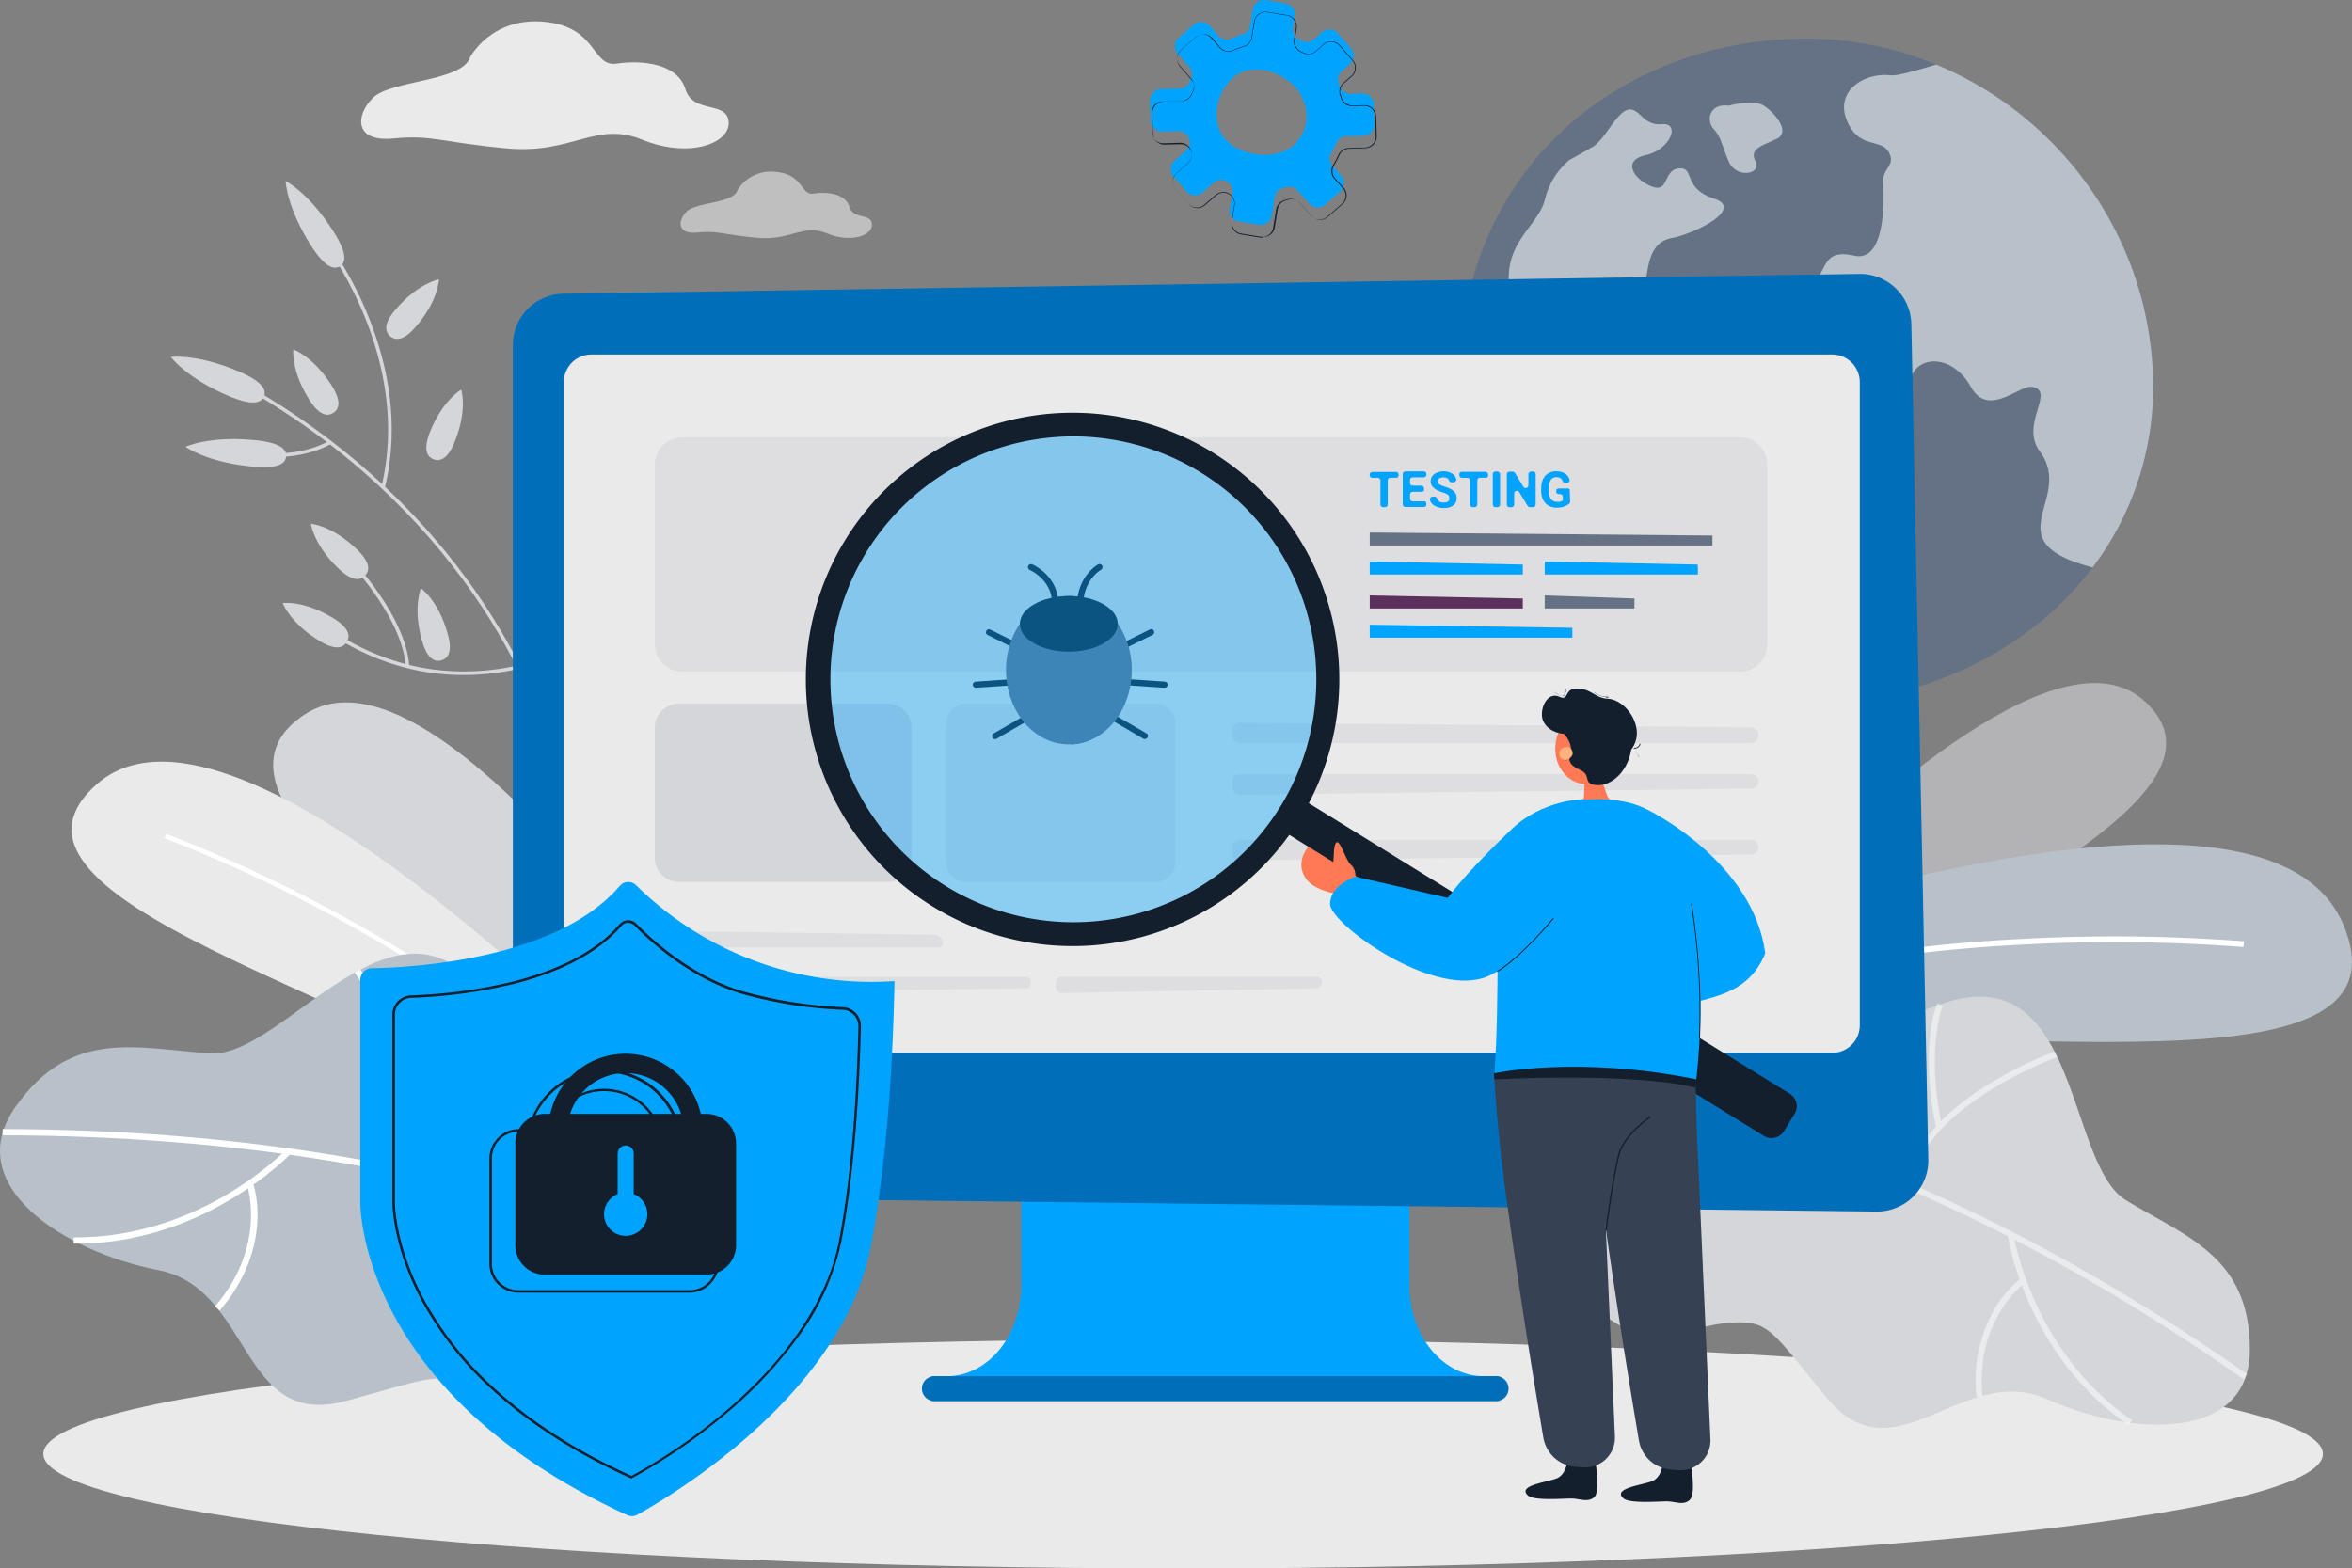 <svg id="Layer_1" data-name="Layer 1" xmlns="http://www.w3.org/2000/svg" viewBox="0 0 542.99 362.17"><rect x="0" y="0" width="542.99" height="362.17" fill="#808080" stroke="none"/><defs><style>.cls-1{fill:#657285;}.cls-2{fill:#b8c1c9;}.cls-3{fill:#eaeaea;}.cls-4{opacity:0.6;}.cls-5{fill:#d5d6da;}.cls-6{fill:#fff;}.cls-7{opacity:0.5;}.cls-8{fill:#00a3fe;}.cls-9{fill:#016eb9;}.cls-10{fill:#131f2d;}.cls-11{fill:#5c305d;}.cls-12{opacity:0.4;}.cls-13{fill:#ff7955;}.cls-14{fill:#364154;}.cls-15{fill:#ffb27d;}</style></defs><title>bug-monitor</title><path class="cls-1" d="M511.1,238.07c-14.87,19.7-39.87,31.4-66,31.4-42.44,0-80.18-32.4-80.18-74.79,0-35,19.13-60.05,45.46-71.6a84.67,84.67,0,0,1,22.72-6.33,90.93,90.93,0,0,1,12-.8,78.07,78.07,0,0,1,29.9,6c28.09,11.61,48.53,39,50,70.81A68.89,68.89,0,0,1,511.1,238.07Z" transform="translate(-28 -107.04)"/><path class="cls-2" d="M400.91,199.45s3,6.93,0,10.73-3.26,11,2.73,15.77,8.56,5.16,7.2,9.92-2.78,10.56-.54,13,3.16,8.25,8.16,8.68-.4-4,2.86-8.06,15.91-4.89,14.69-12.94,10.41-8.76,12-14.06-5.3-8.56-11.12-8.15-2.25-8.67-8.57-10-9.29-6.42-13-5.81-7.75-4.59-11.94-3S400.91,199.45,400.91,199.45Z" transform="translate(-28 -107.04)"/><path class="cls-2" d="M390.3,144a17.09,17.09,0,0,0-5.56,8.83c-1.21,5.43-7.35,8.83-8.3,16.32s3.37,7.68,1.84,11.76.37,6.11,5,8.15,5.07,5.17,7.82,6.2,2,3.79,3,4.09.51-2.08,1.47-5.21,1.76-4.42-1.7-4.28-2.39-2.65-1-4.41-1.9-2-3-1.77-.81,5.3-3.06,2.92-3.33-5.1-1.5-8.22,5.78-.54,8.58-4.28,6.73-2.24,6.95.75,5.78,3,6.73-.89.55-10.8,6.26-11.92,17-6.83,9.8-9.17-4.29-7.24-8-6.95-2.24,5.81-6.33,4.17-7-6-1.32-7.24,8.06-7.54,3.67-7.13-5.1-3.87-7.75-3.36-5.41,6.94-8.16,8.56S390.3,144,390.3,144Z" transform="translate(-28 -107.04)"/><path class="cls-2" d="M427.1,131.44s5.65-1.57,8.1,0,6.26,6,3.06,7.61-6.54,2.17-5,5.23-4.49,4.08-6.19,0-1.7-5.56-3.47-7.48S422.61,130.83,427.1,131.44Z" transform="translate(-28 -107.04)"/><path class="cls-2" d="M511.1,238.07c-23.35-6.12-4-15.72-12.17-26.77-4.66-6.29,3.64-13.87-1.67-14.91-3.08-.61-10.17,7.25-14.25,0s-11.39-7.3-13.52-2.91-11.08,7.43-17,4.25S450,190.3,444.93,187s-5.46-8.64,0-12.73,3-10,11.16-8.19,6.65-17,6.65-17c-.13-3.31,3.07-3.87,1.25-7s-7-.57-9.68-7.39,4.33-10.92,10-10.26c1.66.2,5.69-1,10.69-2.48,28.1,11.61,48.54,39,50,70.81A69,69,0,0,1,511.1,238.07Z" transform="translate(-28 -107.04)"/><path class="cls-2" d="M402.58,183.85s4.71-2.62,7.21-.53,3.59,3.47,7.28,2.68,6.21.7,3.83,1.79-8,3-10.56.71S400.4,184.77,402.58,183.85Z" transform="translate(-28 -107.04)"/><path class="cls-2" d="M421.55,192.32s3.34.59,4.12-.78-.78-.06-2.06-.77S419.88,190.77,421.55,192.32Z" transform="translate(-28 -107.04)"/><path class="cls-3" d="M301.15,469.21c145.32,0,263.13-11.84,263.13-26.45S446.47,416.3,301.15,416.3,38,428.14,38,442.76,155.83,469.21,301.15,469.21Z" transform="translate(-28 -107.04)"/><g class="cls-4"><path class="cls-5" d="M432.2,319.54c30.1-30.74,72.34-67,90.72-50.76,22.15,19.62-31.64,44.3-72.09,69.58C436.32,347.43,413,339.13,432.2,319.54Z" transform="translate(-28 -107.04)"/></g><path class="cls-2" d="M395,332.32s153.65-59.4,173.93-11.92S454,334.55,410,353.4Z" transform="translate(-28 -107.04)"/><path class="cls-6" d="M403.31,344.18c30.13-13.58,67.3-17.88,93.18-19.1a395.79,395.79,0,0,1,49.43.63l.12-1.31a396.76,396.76,0,0,0-49.61-.64c-26,1.22-63.34,5.56-93.67,19.22Z" transform="translate(-28 -107.04)"/><path class="cls-5" d="M500.58,430.11c-19.28-8.62-35,18.57-50.56,0-13.12-15.73-13.38-18.2-22.33-17.66a32.67,32.67,0,0,0-9,1.88c-3.47,1.24-9.33,2.5-14.83-.22-33.59-16.64-41.93-90.45,6.94-91.88,3.53-.11,7.3,1.62,11.31,3.7C444,337.27,443.45,350.74,475.86,339s29,36.73,43,45.22,28.54,13,28.54,34.46S519.86,438.74,500.58,430.11Z" transform="translate(-28 -107.04)"/><g class="cls-7"><path class="cls-6" d="M396.77,361.14v-1.39c.61,0,62.24,3.25,150,64.6l-.8,1.14C458.6,364.37,397.4,361.17,396.77,361.14Z" transform="translate(-28 -107.04)"/><path class="cls-6" d="M474.94,367.29c-3.85-18.59.12-28.18.3-28.58l1.27.54c0,.09-4,9.64-.21,27.76Z" transform="translate(-28 -107.04)"/><path class="cls-6" d="M468,380.8c1-8,7.22-15.87,18.14-22.81a93,93,0,0,1,16.23-8.14l.47,1.3c-.31.11-31.32,11.47-33.5,29.81Z" transform="translate(-28 -107.04)"/><path class="cls-6" d="M492.17,395.53c-.52-2.13-.7-3.4-.72-3.48l1.39-.19c0,.27,4.07,27.09,27.36,43.13l-.79,1.14C500.63,423.22,494.11,403.46,492.17,395.53Z" transform="translate(-28 -107.04)"/><path class="cls-6" d="M484.32,429.61a32.77,32.77,0,0,1,4.34-20.6,24.48,24.48,0,0,1,5.75-6.66l.81,1.14c-.11.08-11.24,8.37-9.53,26Z" transform="translate(-28 -107.04)"/></g><path class="cls-3" d="M136.53,120.25s4.87-9.35,17.18-8.18,10.84,10.54,16.69,9.66,14.06,0,15.82,5.86,9.67,2.64,10,7.61-9.08,8.5-19.93,4.1-16.11,3.42-31.35,2-17.13-3.17-26.15-2.29-8.8-5.29-4.7-9.38S134.77,125.91,136.53,120.25Z" transform="translate(-28 -107.04)"/><g class="cls-4"><path class="cls-3" d="M198.24,151a9,9,0,0,1,8.94-4.26c6.4.61,5.64,5.49,8.69,5s7.3,0,8.23,3.05,5,1.39,5.19,4-4.73,4.42-10.37,2.14-8.39,1.77-16.32,1-8.92-1.65-13.61-1.2-4.59-2.75-2.43-4.88S197.33,154,198.24,151Z" transform="translate(-28 -107.04)"/></g><path class="cls-5" d="M124.08,182.4c-2.81,3.29-4.7,3.37-6,2.27s-1.49-3,1.32-6.25c5.13-6,9.94-6.88,9.94-6.88S129.28,176.33,124.08,182.4Z" transform="translate(-28 -107.04)"/><path class="cls-5" d="M133,209c-1.6,4-3.36,4.7-4.93,4.08s-2.38-2.33-.78-6.35c2.91-7.31,7.18-9.72,7.18-9.72S136,201.53,133,209Z" transform="translate(-28 -107.04)"/><path class="cls-5" d="M155.17,278.45l-.8.2c0-.12-3.18-12.43-13.25-28.57-9.3-14.9-26.55-36.2-56-53.14l.41-.69c29.58,17,46.94,38.44,56.27,53.42C152,265.93,155.17,278.33,155.17,278.45Z" transform="translate(-28 -107.04)"/><path class="cls-5" d="M116.86,219.62l-.8-.19c7-28.88-12-54.46-12.23-54.72l.65-.49C104.68,164.47,124,190.36,116.86,219.62Z" transform="translate(-28 -107.04)"/><path class="cls-5" d="M100.87,211.1a29,29,0,0,1-15.26.8l.21-.79c.09,0,9.45,2.43,18.23-2.29l.39.72a23.11,23.11,0,0,1-3.57,1.56Z" transform="translate(-28 -107.04)"/><path class="cls-5" d="M147.86,261.46c-16.53,3.67-32.1.35-46.26-9.84a11.21,11.21,0,0,0-1.07-.73h.09v-.82c.24,0,.44.14,1.47.88,14,10.07,29.31,13.32,45.6,9.72Z" transform="translate(-28 -107.04)"/><path class="cls-5" d="M122.48,260.88l-.81.05c-.75-11.08-12.66-23.65-12.78-23.78l.6-.57a67.71,67.71,0,0,1,6.19,7.82C118.57,248.61,122.09,254.92,122.48,260.88Z" transform="translate(-28 -107.04)"/><path class="cls-5" d="M83.16,192.82c5.37,2.28,6.43,4.23,5.77,5.79s-2.79,2.14-8.18-.14c-9.78-4.17-13.31-9-13.31-9S73.23,188.61,83.16,192.82Z" transform="translate(-28 -107.04)"/><path class="cls-5" d="M86.83,208.67c5.81.56,7.4,2.08,7.24,3.78s-2,2.89-7.83,2.33c-10.59-1-15.41-4.56-15.41-4.56S76.09,207.63,86.83,208.67Z" transform="translate(-28 -107.04)"/><path class="cls-5" d="M110.34,233.84c3.13,3,3.11,4.86,1.94,6.1s-3.06,1.32-6.18-1.66c-5.7-5.45-6.33-10.3-6.33-10.3S104.56,228.31,110.34,233.84Z" transform="translate(-28 -107.04)"/><path class="cls-5" d="M104.54,196c2.3,3.65,1.82,5.47.39,6.38s-3.29.54-5.59-3.13c-4.2-6.67-3.63-11.52-3.63-11.52S100.27,189.27,104.54,196Z" transform="translate(-28 -107.04)"/><path class="cls-5" d="M131.32,253.26c1.19,4.16.22,5.77-1.41,6.25s-3.31-.4-4.49-4.56c-2.16-7.57-.25-12.08-.25-12.08S129.14,245.57,131.32,253.26Z" transform="translate(-28 -107.04)"/><path class="cls-5" d="M104.86,249.73c3.69,2.25,4.08,4.09,3.2,5.54s-2.7,2-6.4-.3c-6.73-4.1-8.39-8.68-8.39-8.68S98,245.57,104.86,249.73Z" transform="translate(-28 -107.04)"/><path class="cls-5" d="M105,160.52c3.13,4.92,2.91,7.12,1.48,8s-3.52.19-6.66-4.73c-5.71-9-5.88-14.94-5.88-14.94S99.24,151.43,105,160.52Z" transform="translate(-28 -107.04)"/><path class="cls-5" d="M218.1,385.34S134.7,248,98.26,272.06s76.28,79.62,99.29,120.36Z" transform="translate(-28 -107.04)"/><path class="cls-3" d="M179.29,360.85s-96-101.7-128.92-72.75S133.26,341,160,371.53Z" transform="translate(-28 -107.04)"/><path class="cls-6" d="M168.57,366.92c-18.12-21.44-45-38.33-64.41-48.72A338,338,0,0,0,66,300.6l.39-1a336,336,0,0,1,38.25,17.66c19.47,10.44,46.51,27.41,64.74,49Z" transform="translate(-28 -107.04)"/><path class="cls-2" d="M64.58,400.33c21.61,4.2,18.72,36.79,43.1,30.24s22.31-8.09,34.32,2.3c0,0,4.81,10.18,14.61,11.68,38.59,5.93,90-52,49.19-82.45-3-2.19-7.18-3-11.86-3.61-25.41-3.41-33.06,8.37-53.64-21s-46.76,13.92-63.78,12.78-32.09-5.91-44.94,12.34S43,396.16,64.58,400.33Z" transform="translate(-28 -107.04)"/><path class="cls-6" d="M194.4,403.69l.78-1.21c-.53-.35-55-34.48-166.57-34.73v1.44C139.78,369.44,193.87,403.35,194.4,403.69Z" transform="translate(-28 -107.04)"/><path class="cls-6" d="M124.11,362.15c14.43-13.55,16.79-24.09,16.89-24.53l-1.42-.31c0,.11-2.4,10.59-16.46,23.78Z" transform="translate(-28 -107.04)"/><path class="cls-6" d="M121.89,377.79c4-7.36,3.37-17.84-1.77-30.29a96.07,96.07,0,0,0-9-16.67l-1.18.83c.2.28,19.82,28.52,10.67,45.45Z" transform="translate(-28 -107.04)"/><path class="cls-6" d="M92.49,375.9c1.72-1.5,2.65-2.47,2.69-2.51l-1-1C94,372.59,74.47,393,45,392.77v1.44C68.67,394.43,86.08,381.5,92.49,375.9Z" transform="translate(-28 -107.04)"/><path class="cls-6" d="M78.74,409.64c6.56-7.65,8.32-15.16,8.64-20.13a25.54,25.54,0,0,0-.91-9.12l-1.37.48c0,.13,4.55,13.85-7.46,27.82Z" transform="translate(-28 -107.04)"/><path class="cls-8" d="M353.4,403.93V359.55H263.75v44.38c0,11.54-7.69,20.89-17.17,20.89H243v5.73H374.16v-5.73h-3.61C361.07,424.82,353.4,415.47,353.4,403.93Z" transform="translate(-28 -107.04)"/><path class="cls-9" d="M373.4,430.55H243.71a2.86,2.86,0,0,1-2.87-2.87h0a2.87,2.87,0,0,1,2.87-2.86H373.4a2.87,2.87,0,0,1,2.87,2.86h0A2.86,2.86,0,0,1,373.4,430.55Z" transform="translate(-28 -107.04)"/><path class="cls-9" d="M461.24,386.8l-303.1-3.48a11.83,11.83,0,0,1-11.74-11.83V186.7a11.83,11.83,0,0,1,11.66-11.83l299.2-4.58a11.83,11.83,0,0,1,12,11.59l3.91,192.84a11.8,11.8,0,0,1-7.35,11.19,12,12,0,0,1-4.63.89Z" transform="translate(-28 -107.04)"/><path class="cls-3" d="M451,188.9H164.53a6.36,6.36,0,0,0-6.36,6.35V343.8a6.35,6.35,0,0,0,6.35,6.35H451a6.35,6.35,0,0,0,6.35-6.35V195.25A6.37,6.37,0,0,0,451,188.9Z" transform="translate(-28 -107.04)"/><path class="cls-8" d="M339,138.51l3.76-.1a2.69,2.69,0,0,0,1-.22,2.6,2.6,0,0,0,1.37-1.45,2.63,2.63,0,0,0,.17-1l-.12-4.58a2.62,2.62,0,0,0-.81-1.82,2.71,2.71,0,0,0-1.87-.72l-2.66.08a2.64,2.64,0,0,1-2.55-1.79c-.07-.21-.14-.41-.22-.62a2.58,2.58,0,0,1,.74-2.84l1.82-1.59a2.61,2.61,0,0,0,.26-3.67h0l-3-3.44a2.77,2.77,0,0,0-.81-.63,2.64,2.64,0,0,0-1-.26,2.57,2.57,0,0,0-1.88.64l-1.79,1.59a2.58,2.58,0,0,1-2.91.35l-.59-.3a2.62,2.62,0,0,1-1.43-2.76l.42-2.63a2.53,2.53,0,0,0-2.16-2.94l-4.52-.73a2.61,2.61,0,0,0-3,2.15h0l-.6,3.72a2.59,2.59,0,0,1-.63,1.31,2.56,2.56,0,0,1-1.24.77,19.09,19.09,0,0,0-2.43.89,2.71,2.71,0,0,1-1.64.18,2.64,2.64,0,0,1-1.42-.83l-2-2.26a2.58,2.58,0,0,0-.81-.62,2.86,2.86,0,0,0-1-.27,2.6,2.6,0,0,0-1,.13,2.78,2.78,0,0,0-.88.51l-3.45,3a2.6,2.6,0,0,0-.24,3.67h0l2.62,3a2.62,2.62,0,0,1,.63,1.32,2.57,2.57,0,0,1-.19,1.45c-.1.23-.19.45-.28.68a2.58,2.58,0,0,1-2.35,1.63l-4.26.11a2.62,2.62,0,0,0-1.82.81,2.59,2.59,0,0,0-.71,1.87l.12,4.57a2.61,2.61,0,0,0,2.67,2.54l3.66-.1a2.72,2.72,0,0,1,1.54.45,2.63,2.63,0,0,1,1,1.26h0a2.61,2.61,0,0,1,.08,1.54,2.54,2.54,0,0,1-.81,1.31l-2.58,2.26a2.58,2.58,0,0,0-.62.81,2.48,2.48,0,0,0-.27,1,2.57,2.57,0,0,0,.64,1.88l3,3.45a2.63,2.63,0,0,0,2.8.75,2.55,2.55,0,0,0,.89-.51l2.58-2.26a2.75,2.75,0,0,1,1.41-.63,2.6,2.6,0,0,1,1.52.29h0a2.62,2.62,0,0,1,1.37,2.72l-.58,3.6a2.8,2.8,0,0,0,0,1,2.65,2.65,0,0,0,.42.92,2.48,2.48,0,0,0,.75.69,2.8,2.8,0,0,0,1,.36l4.52.72a2.6,2.6,0,0,0,2-.46,2.63,2.63,0,0,0,1-1.7l.67-4.19a2.58,2.58,0,0,1,1.93-2.11l.69-.19a2.59,2.59,0,0,1,1.46,0,2.65,2.65,0,0,1,1.23.79l2.63,3a3,3,0,0,0,.8.62,2.64,2.64,0,0,0,1,.26,2.6,2.6,0,0,0,1-.13,2.78,2.78,0,0,0,.88-.51l3.45-3a2.43,2.43,0,0,0,.62-.8,2.48,2.48,0,0,0,.27-1,2.43,2.43,0,0,0-.14-1,2.75,2.75,0,0,0-.5-.88l-2-2.24a2.56,2.56,0,0,1-.63-1.51,2.59,2.59,0,0,1,.39-1.6,18.17,18.17,0,0,0,1.19-2.27,2.57,2.57,0,0,1,1-1.14,2.72,2.72,0,0,1,1.41-.44Zm-12.44,2.14c-4,3.5-12.19,2.51-15.7-1.49s-2.1-10.77,1.9-14.24,10.84-1.63,14.34,2.37,3.47,9.85-.54,13.36Z" transform="translate(-28 -107.04)"/><path class="cls-10" d="M319.51,161.92a3.09,3.09,0,0,1-.43,0l-4.52-.73a2.62,2.62,0,0,1-1-.36,2.9,2.9,0,0,1-.77-.71,2.49,2.49,0,0,1-.44-1,2.65,2.65,0,0,1,0-1.05l.58-3.6a2.45,2.45,0,0,0-.23-1.53,2.59,2.59,0,0,0-1.09-1.11h0a2.5,2.5,0,0,0-2.84.35l-2.58,2.25a2.69,2.69,0,0,1-.91.53,2.6,2.6,0,0,1-1,.13,2.67,2.67,0,0,1-1.83-.91l-3-3.45a2.49,2.49,0,0,1-.53-.9,2.82,2.82,0,0,1-.14-1,2.67,2.67,0,0,1,.28-1,2.47,2.47,0,0,1,.64-.83l2.58-2.26A2.55,2.55,0,0,0,303,142h0a2.52,2.52,0,0,0-2.44-1.66l-3.65.1a2.7,2.7,0,0,1-1.92-.74,2.67,2.67,0,0,1-.84-1.87l-.12-4.58a2.7,2.7,0,0,1,2.62-2.76l4.25-.11a2.41,2.41,0,0,0,1.37-.45,2.52,2.52,0,0,0,.91-1.13c.09-.23.18-.45.28-.67a2.52,2.52,0,0,0,.18-1.41,2.45,2.45,0,0,0-.6-1.28l-2.63-3a2.68,2.68,0,0,1-.66-2,2.72,2.72,0,0,1,.91-1.84l3.45-3a2.68,2.68,0,0,1,3.78.24h0L309.7,118a2.6,2.6,0,0,0,1.38.81,2.56,2.56,0,0,0,1.59-.18,19.09,19.09,0,0,1,2.43-.89,2.57,2.57,0,0,0,1.82-2l.6-3.72a2.68,2.68,0,0,1,1.08-1.75,2.74,2.74,0,0,1,2-.47l4.52.72a2.76,2.76,0,0,1,1.75,1.08,2.7,2.7,0,0,1,.48,2l-.43,2.62a2.51,2.51,0,0,0,.25,1.57,2.55,2.55,0,0,0,1.14,1.11l.59.29a2.49,2.49,0,0,0,1.47.27,2.56,2.56,0,0,0,1.36-.61l1.82-1.59a2.69,2.69,0,0,1,3.79.25l3,3.44a3,3,0,0,1,.53.91,2.6,2.6,0,0,1,.13,1,2.67,2.67,0,0,1-.91,1.83l-1.82,1.59a2.5,2.5,0,0,0-.72,2.76c.08.21.15.42.22.62a2.66,2.66,0,0,0,2.52,1.74l2.67-.07a2.69,2.69,0,0,1,1.92.73,2.72,2.72,0,0,1,.83,1.88l.13,4.58a2.69,2.69,0,0,1-2.61,2.75l-3.77.11a2.51,2.51,0,0,0-1.35.43,2.54,2.54,0,0,0-.91,1.09,20,20,0,0,1-1.2,2.29,2.56,2.56,0,0,0,.23,3l2,2.23a2.76,2.76,0,0,1,.52.91,2.82,2.82,0,0,1,.14,1,2.91,2.91,0,0,1-.27,1,2.75,2.75,0,0,1-.64.83l-3.47,3a2.57,2.57,0,0,1-.91.52,2.62,2.62,0,0,1-2-.14,2.47,2.47,0,0,1-.83-.64l-2.63-3a2.53,2.53,0,0,0-2.61-.76l-.69.19a2.54,2.54,0,0,0-1.87,2l-.67,4.19a2.68,2.68,0,0,1-2.67,2.25Zm-9.11-10.56a2.68,2.68,0,0,1,1.24.31h0a2.71,2.71,0,0,1,1.39,2.8l-.58,3.6a2.54,2.54,0,0,0,2.08,2.9l4.52.73a2.56,2.56,0,0,0,1.88-.45,2.48,2.48,0,0,0,1-1.64l.68-4.19a2.69,2.69,0,0,1,.66-1.39,2.64,2.64,0,0,1,1.32-.79l.7-.19a2.7,2.7,0,0,1,2.78.83l2.63,3a2.55,2.55,0,0,0,.78.6,2.63,2.63,0,0,0,1,.25,2.42,2.42,0,0,0,1-.12,2.56,2.56,0,0,0,.86-.5l3.45-3a2.53,2.53,0,0,0,.24-3.57h0l-2-2.23a2.68,2.68,0,0,1-.25-3.21,17.38,17.38,0,0,0,1.19-2.26,2.71,2.71,0,0,1,2.4-1.63l3.76-.1a2.53,2.53,0,0,0,1.77-.79,2.5,2.5,0,0,0,.69-1.8l-.12-4.58a2.53,2.53,0,0,0-.79-1.77,2.5,2.5,0,0,0-1.8-.69l-2.67.07a2.66,2.66,0,0,1-2.62-1.83c-.07-.21-.14-.42-.22-.62a2.66,2.66,0,0,1-.07-1.58,2.58,2.58,0,0,1,.83-1.35l1.82-1.59a2.53,2.53,0,0,0,.73-2.72,2.42,2.42,0,0,0-.49-.85l-3-3.45a2.53,2.53,0,0,0-1.74-.85,2.5,2.5,0,0,0-1.83.62l-1.82,1.59a2.69,2.69,0,0,1-1.45.64,2.63,2.63,0,0,1-1.56-.28c-.19-.1-.38-.2-.58-.29a2.69,2.69,0,0,1-1.48-2.84l.43-2.63a2.54,2.54,0,0,0-2.09-2.9l-4.52-.73a2.55,2.55,0,0,0-2.9,2.08l-.6,3.72a2.69,2.69,0,0,1-1.93,2.16,18.77,18.77,0,0,0-2.41.88,2.7,2.7,0,0,1-1.68.19,2.76,2.76,0,0,1-1.47-.86l-1.95-2.23a2.55,2.55,0,0,0-.78-.6,2.49,2.49,0,0,0-1.93-.13,2.53,2.53,0,0,0-.86.49l-3.45,3a2.55,2.55,0,0,0-.24,3.57l2.63,3a2.7,2.7,0,0,1,.42,2.85c-.09.22-.19.44-.28.67a2.6,2.6,0,0,1-1,1.2,2.66,2.66,0,0,1-1.47.48l-4.26.11a2.43,2.43,0,0,0-1,.22,2.7,2.7,0,0,0-.81.57,2.56,2.56,0,0,0-.69,1.83l.12,4.58a2.57,2.57,0,0,0,.79,1.77,2.54,2.54,0,0,0,1.81.69l3.79-.12a2.61,2.61,0,0,1,1.58.46,2.69,2.69,0,0,1,1,1.3h0a2.69,2.69,0,0,1-.75,2.94l-2.61,2.3a2.67,2.67,0,0,0-.6.78,2.46,2.46,0,0,0-.25,1,2.42,2.42,0,0,0,.12,1,2.61,2.61,0,0,0,.5.85l3,3.45a2.55,2.55,0,0,0,.78.6,2.64,2.64,0,0,0,1,.26,2.49,2.49,0,0,0,1.85-.63l2.58-2.25a2.7,2.7,0,0,1,1.82-.67Z" transform="translate(-28 -107.04)"/><g class="cls-4"><path class="cls-5" d="M429.68,208H185.49a6.32,6.32,0,0,0-6.32,6.32h0v41.48a6.32,6.32,0,0,0,6.32,6.32H429.68a6.32,6.32,0,0,0,6.32-6.32h0V214.34a6.32,6.32,0,0,0-6.31-6.33Z" transform="translate(-28 -107.04)"/></g><g class="cls-4"><path class="cls-5" d="M432.16,278.65H314.25a1.86,1.86,0,0,1-.7-.14,1.79,1.79,0,0,1-.59-.39,1.87,1.87,0,0,1-.54-1.3v-1.07a1.85,1.85,0,0,1,.54-1.3,1.83,1.83,0,0,1,.6-.39,1.73,1.73,0,0,1,.71-.14L432.18,275a1.83,1.83,0,0,1,1.81,1.82h0A1.83,1.83,0,0,1,432.16,278.65Z" transform="translate(-28 -107.04)"/></g><path class="cls-1" d="M423.34,233H344.22v-3l79.12.7Z" transform="translate(-28 -107.04)"/><path class="cls-8" d="M379.56,239.7H344.22v-3l35.34.71Z" transform="translate(-28 -107.04)"/><path class="cls-8" d="M391,254.29H344.22v-3L391,252Z" transform="translate(-28 -107.04)"/><path class="cls-11" d="M379.56,247.53H344.22v-3l35.34.71Z" transform="translate(-28 -107.04)"/><path class="cls-1" d="M405.33,247.53H384.62v-3l20.71.71Z" transform="translate(-28 -107.04)"/><path class="cls-8" d="M420,239.7H384.62v-3l35.33.71Z" transform="translate(-28 -107.04)"/><g class="cls-4"><path class="cls-5" d="M432.34,289.15l-118.22,1.39a1.82,1.82,0,0,1-.65-.12,1.69,1.69,0,0,1-1-1.55v-1.39a1.67,1.67,0,0,1,1.67-1.67H432.32a1.67,1.67,0,0,1,1.67,1.67h0a1.65,1.65,0,0,1-.48,1.17,1.63,1.63,0,0,1-1.17.5Z" transform="translate(-28 -107.04)"/></g><g class="cls-4"><path class="cls-5" d="M244.76,325.84h-64.7V322l63.64.87a2,2,0,0,1,2,2h0a1,1,0,0,1-.28.67A.92.92,0,0,1,244.76,325.84Z" transform="translate(-28 -107.04)"/></g><g class="cls-4"><path class="cls-5" d="M265,335.24l-83.86,1.12a1,1,0,0,1-.41-.08,1,1,0,0,1-.34-.22,1,1,0,0,1-.23-.34,1.1,1.1,0,0,1-.08-.4v-1.71a1,1,0,0,1,1-1h83.86a1.06,1.06,0,0,1,1,1v.59a1.06,1.06,0,0,1-.3.73,1.08,1.08,0,0,1-.72.31Z" transform="translate(-28 -107.04)"/></g><g class="cls-4"><path class="cls-5" d="M331.8,335.25l-58.67,1.1a1.3,1.3,0,0,1-.52-.1,1.2,1.2,0,0,1-.45-.29,1.23,1.23,0,0,1-.3-.44,1.3,1.3,0,0,1-.1-.52v-1.09a1.34,1.34,0,0,1,1.31-1.35H331.8a1.37,1.37,0,0,1,1,.39,1.35,1.35,0,0,1,0,1.9h0a1.33,1.33,0,0,1-1,.39Z" transform="translate(-28 -107.04)"/></g><g class="cls-4"><path class="cls-5" d="M432.34,304.35l-118.22,1.39a1.82,1.82,0,0,1-.65-.12,1.51,1.51,0,0,1-.54-.36,1.66,1.66,0,0,1-.5-1.19v-1.39A1.66,1.66,0,0,1,314.1,301H432.32a1.66,1.66,0,0,1,1.67,1.66h0a1.69,1.69,0,0,1-.48,1.18A1.66,1.66,0,0,1,432.34,304.35Z" transform="translate(-28 -107.04)"/></g><path class="cls-5" d="M232.87,269.52H184.74a5.56,5.56,0,0,0-5.57,5.55h0v30.07a5.56,5.56,0,0,0,5.56,5.56h48.14a5.56,5.56,0,0,0,5.56-5.56V275.08A5.56,5.56,0,0,0,232.87,269.52Z" transform="translate(-28 -107.04)"/><g class="cls-4"><path class="cls-5" d="M294.68,269.52H251.12a4.73,4.73,0,0,0-4.73,4.73V306a4.73,4.73,0,0,0,4.73,4.73h43.56A4.73,4.73,0,0,0,299.4,306V274.25A4.73,4.73,0,0,0,294.68,269.52Z" transform="translate(-28 -107.04)"/></g><path class="cls-8" d="M234.51,333.59c-.32,17.14-1.56,40.62-5.46,61.2-6.5,34.34-46.51,57.9-53.89,62a2.61,2.61,0,0,1-2.37.09c-62.59-28.72-61.61-72.36-61.61-72.36V333.25a2.66,2.66,0,0,1,2.6-2.64c9.53-.16,42.76-2,57.29-19a2.64,2.64,0,0,1,.86-.66,2.74,2.74,0,0,1,1-.25,2.59,2.59,0,0,1,1.06.19,2.47,2.47,0,0,1,.9.59,77.36,77.36,0,0,0,59.46,22.11Z" transform="translate(-28 -107.04)"/><path class="cls-10" d="M173.83,448.43h-.12c-12.76-5.75-23.59-12.68-32.21-20.62A78.16,78.16,0,0,1,125.16,407c-6.72-12.72-6.58-22.51-6.58-22.61v-43a4.49,4.49,0,0,1,4.36-4.52,116.69,116.69,0,0,0,23.38-3.15c11.26-2.84,19.56-7.3,24.69-13.25a2.71,2.71,0,0,1,.87-.67,2.59,2.59,0,0,1,1.06-.26,2.65,2.65,0,0,1,1.08.19,2.36,2.36,0,0,1,.91.61c3.48,3.57,12.83,12.25,24.8,15.67a100.31,100.31,0,0,0,22.83,3.58,4.36,4.36,0,0,1,4.19,4.46c-.5,20-2,36.18-4.45,49.35A57.34,57.34,0,0,1,212.08,416a98.88,98.88,0,0,1-16.32,17.33,131.73,131.73,0,0,1-21.79,15,.33.33,0,0,1-.14,0ZM173,320.11H173a2,2,0,0,0-.84.21,2,2,0,0,0-.69.52c-5.19,6-13.59,10.57-25,13.43a117.27,117.27,0,0,1-23.51,3.17,3.93,3.93,0,0,0-3.8,3.93v43c0,.1-.14,9.77,6.53,22.37a77.22,77.22,0,0,0,16.21,20.66c8.54,7.86,19.27,14.74,31.91,20.44A131.78,131.78,0,0,0,195.4,433c10.24-8.69,23.12-22.62,26.34-39.65,2.49-13.15,3.94-29.26,4.44-49.26a3.81,3.81,0,0,0-3.65-3.88,100.63,100.63,0,0,1-22.94-3.6c-12.11-3.48-21.56-12.22-25.06-15.82a2,2,0,0,0-.68-.47,2.1,2.1,0,0,0-.82-.16Z" transform="translate(-28 -107.04)"/><path class="cls-10" d="M187.25,405.52H147.64a6.66,6.66,0,0,1-6.65-6.64V374.47a6.7,6.7,0,0,1,2-4.7,6.62,6.62,0,0,1,4.7-2h2.23a18.09,18.09,0,0,1,35.15,0h2.23a6.67,6.67,0,0,1,6.65,6.65v24.41a6.58,6.58,0,0,1-2,4.69A6.7,6.7,0,0,1,187.25,405.52Zm-39.61-37.13a6.06,6.06,0,0,0-4.29,1.78,6.14,6.14,0,0,0-1.79,4.3v24.41a6.09,6.09,0,0,0,6.08,6.07h39.61a6.19,6.19,0,0,0,4.3-1.78,6.06,6.06,0,0,0,1.78-4.29V374.47a6.08,6.08,0,0,0-6.08-6.08h-2.46a.3.3,0,0,1-.18-.06.34.34,0,0,1-.1-.16,17.52,17.52,0,0,0-34.13,0,.27.27,0,0,1-.1.16.3.3,0,0,1-.18.06Zm32.6,0H154.52a.39.39,0,0,1-.1-.08v-.12a.33.33,0,0,1,0-.14,13.69,13.69,0,0,1,26.13,0,.29.29,0,0,1,0,.13.21.21,0,0,1-.05.13.39.39,0,0,1-.1.08h-.16Zm-25.2-.57h24.81a13.12,13.12,0,0,0-24.8,0Z" transform="translate(-28 -107.04)"/><path class="cls-10" d="M191.11,364.24H153.79a6.82,6.82,0,0,0-6.82,6.82h0v23.49a6.82,6.82,0,0,0,6.82,6.82h37.32a6.82,6.82,0,0,0,6.82-6.82h0V371.06A6.84,6.84,0,0,0,191.11,364.24Z" transform="translate(-28 -107.04)"/><path class="cls-10" d="M172.45,386A17.82,17.82,0,1,1,185,380.79,17.82,17.82,0,0,1,172.45,386Zm0-31.17a13.42,13.42,0,1,0,9.47,3.93A13.42,13.42,0,0,0,172.45,354.84Z" transform="translate(-28 -107.04)"/><path class="cls-8" d="M172.45,384.26a1.86,1.86,0,0,1-1.31-.55,1.9,1.9,0,0,1-.55-1.31v-9a1.9,1.9,0,0,1,.55-1.31,1.85,1.85,0,0,1,1.31-.54h0a1.84,1.84,0,0,1,1.85,1.83v9a1.85,1.85,0,0,1-.54,1.31A1.9,1.9,0,0,1,172.45,384.26Z" transform="translate(-28 -107.04)"/><path class="cls-8" d="M172.45,392.41a5,5,0,1,0-5-5A5,5,0,0,0,172.45,392.41Z" transform="translate(-28 -107.04)"/><path class="cls-10" d="M263.45,257.29a.67.67,0,0,1-.31-.07L256,253.66a.92.92,0,0,1-.22-.17.72.72,0,0,1-.14-.24.66.66,0,0,1,0-.28.59.59,0,0,1,.07-.26.62.62,0,0,1,.17-.22.58.58,0,0,1,.24-.14.66.66,0,0,1,.28,0,.79.79,0,0,1,.26.08l7.15,3.56a.68.68,0,0,1,.43.81.7.7,0,0,1-.75.53Z" transform="translate(-28 -107.04)"/><path class="cls-10" d="M253.31,265.85a.66.66,0,0,1-.5-.19.71.71,0,0,1-.23-.49.78.78,0,0,1,.19-.51.68.68,0,0,1,.5-.22l7.92-.54a.76.76,0,0,1,.52.17.71.71,0,0,1-.42,1.24l-7.93.54Z" transform="translate(-28 -107.04)"/><path class="cls-10" d="M257.8,277.72a.72.72,0,0,1-.45-.13.67.67,0,0,1-.26-.39.61.61,0,0,1,0-.46.66.66,0,0,1,.32-.34l6.9-4a.62.62,0,0,1,.26-.09.61.61,0,0,1,.27,0,1.15,1.15,0,0,1,.25.12.91.91,0,0,1,.18.21.75.75,0,0,1,.08.53,1.15,1.15,0,0,1-.12.25.91.91,0,0,1-.21.18l-6.89,4a.69.69,0,0,1-.37.1Z" transform="translate(-28 -107.04)"/><path class="cls-10" d="M286.64,257.29a.61.61,0,0,1-.37-.1.73.73,0,0,1-.26-.29.79.79,0,0,1-.08-.26.66.66,0,0,1,0-.28.58.58,0,0,1,.14-.24.62.62,0,0,1,.22-.17l7.14-3.55a.64.64,0,0,1,.27-.07.62.62,0,0,1,.27,0,.72.72,0,0,1,.24.14.62.62,0,0,1,.17.22.59.59,0,0,1,.07.26.61.61,0,0,1,0,.27.72.72,0,0,1-.14.24.62.62,0,0,1-.22.17l-7.15,3.55A.64.64,0,0,1,286.64,257.29Z" transform="translate(-28 -107.04)"/><path class="cls-10" d="M296.78,265.85h0l-7.93-.54a.68.68,0,0,1-.48-.24.7.7,0,0,1,.06-1h0a.68.68,0,0,1,.51-.18l7.93.54a.74.74,0,0,1,.49.22.69.69,0,0,1,.19.51.64.64,0,0,1-.22.49.69.69,0,0,1-.51.19Z" transform="translate(-28 -107.04)"/><path class="cls-10" d="M292.3,277.72a.74.74,0,0,1-.35-.1l-6.89-4.05a.91.91,0,0,1-.21-.18,1.15,1.15,0,0,1-.12-.25.75.75,0,0,1,.08-.53.91.91,0,0,1,.18-.21,1.15,1.15,0,0,1,.25-.12.61.61,0,0,1,.27,0,.62.62,0,0,1,.26.09l6.89,4a.73.73,0,0,1,.32.33.64.64,0,0,1,0,.47.67.67,0,0,1-.26.38.66.66,0,0,1-.45.13Z" transform="translate(-28 -107.04)"/><path class="cls-1" d="M289.24,261.81c0,9.17-6.09,16.67-13.74,17.12h-.75c-8,0-14.49-7.67-14.49-17.14a19.14,19.14,0,0,1,3.19-10.73,13.75,13.75,0,0,1,11.3-6.42,12.15,12.15,0,0,1,3.69.57,14.48,14.48,0,0,1,7.61,5.85,19.14,19.14,0,0,1,3.19,10.73Z" transform="translate(-28 -107.04)"/><path class="cls-1" d="M289.24,261.81c0,9.17-6.09,16.67-13.74,17.12a45.8,45.8,0,0,1-2.1-8.72,41.19,41.19,0,0,1,.84-16.76,20.51,20.51,0,0,1,4.21-8.22,14.48,14.48,0,0,1,7.61,5.85,19.14,19.14,0,0,1,3.19,10.73Z" transform="translate(-28 -107.04)"/><path class="cls-10" d="M274.75,257.51c6.24,0,11.3-2.88,11.3-6.42s-5.06-6.42-11.3-6.42-11.3,2.87-11.3,6.42S268.51,257.51,274.75,257.51Z" transform="translate(-28 -107.04)"/><path class="cls-10" d="M271.58,246.89a.67.67,0,0,1-.69-.67v0c-.14-5.37-5.09-7.54-5.14-7.56a.72.72,0,0,1-.38-.93.76.76,0,0,1,.39-.38.72.72,0,0,1,.54,0c.24.11,5.85,2.57,6,8.83a.66.66,0,0,1,0,.28.51.51,0,0,1-.15.23.63.63,0,0,1-.23.16.63.63,0,0,1-.27.06Z" transform="translate(-28 -107.04)"/><path class="cls-10" d="M277.4,248.71a.71.71,0,0,1-.48-.19.67.67,0,0,1-.22-.46c-.6-7.56,4.57-10.56,4.78-10.68a.68.68,0,0,1,.54-.07.72.72,0,0,1,.43.33.73.73,0,0,1,.06.54.75.75,0,0,1-.33.43c-.19.11-4.59,2.71-4.07,9.34a.61.61,0,0,1,0,.27.7.7,0,0,1-.13.24.72.72,0,0,1-.22.17.61.61,0,0,1-.26.08Z" transform="translate(-28 -107.04)"/><g class="cls-12"><path class="cls-8" d="M317.29,305.47a58.76,58.76,0,1,0-.15.15Z" transform="translate(-28 -107.04)"/></g><path class="cls-13" d="M342.58,314s-10.4.23-13.25-4.32,2-8.52,2-8.52l15.48,8.36Z" transform="translate(-28 -107.04)"/><path class="cls-10" d="M326.4,290.19l-4.53,7.3,114.82,71,4.53-7.3Z" transform="translate(-28 -107.04)"/><path class="cls-10" d="M442.3,364.24l-2.46,4a3.37,3.37,0,0,1-4.63,1.09l-59.9-37.06a3.37,3.37,0,0,1-1.09-4.63l2.46-4a3.37,3.37,0,0,1,4.63-1.09l59.9,37.06a3.36,3.36,0,0,1,1.09,4.62Z" transform="translate(-28 -107.04)"/><path class="cls-10" d="M223.28,231.48a61.58,61.58,0,1,0,16.4-17.56A61.57,61.57,0,0,0,223.28,231.48Zm100.18,62A56.09,56.09,0,1,1,331.15,273a56.08,56.08,0,0,1-7.69,20.52Z" transform="translate(-28 -107.04)"/><path class="cls-8" d="M435.53,327.13c-2.78-20.8-26.13-32.55-26.13-32.55s2,46.36,6,45C422.2,337.23,431.56,337.18,435.53,327.13Z" transform="translate(-28 -107.04)"/><path class="cls-10" d="M389.9,444s-.18,3.48-2.53,4.41-9.11,1.62-6.65,3.93c1.41,1.32,8.24.69,10.16.73s3.7.95,5.17-.31.23-8.58.23-8.58a7.61,7.61,0,0,1-3.18.75A6,6,0,0,1,389.9,444Z" transform="translate(-28 -107.04)"/><path class="cls-14" d="M373,356.28c.45,7.23,1.3,16.61,2.87,28.08,3,21.89,6.62,43.94,8.41,54.51a8.16,8.16,0,0,0,2.5,4.72,8.25,8.25,0,0,0,4.88,2.16l2,.13a6.86,6.86,0,0,0,7.16-6.53,6.09,6.09,0,0,0,0-.74l-3.13-71.31L397.4,356S372.3,344.43,373,356.28Z" transform="translate(-28 -107.04)"/><path class="cls-10" d="M411.92,444.66s-.18,3.47-2.53,4.4-9.11,1.62-6.65,3.93c1.41,1.32,8.23.7,10.16.73s3.7,1,5.16-.31c1.61-1.39.23-8.58.23-8.58a7.57,7.57,0,0,1-3.17.75A6,6,0,0,1,411.92,444.66Z" transform="translate(-28 -107.04)"/><path class="cls-14" d="M394.66,339s-.88,15.72,3.26,46c3,21.88,6.63,43.93,8.42,54.51a8.1,8.1,0,0,0,7.38,6.87l2,.14a6.85,6.85,0,0,0,7.15-6.52,6.26,6.26,0,0,0,0-.75L419.73,368l-.61-23.46Z" transform="translate(-28 -107.04)"/><path class="cls-10" d="M398.91,391.14h-.3c0-.13,1.71-13,3-17.63s7.23-8.68,7.3-8.74l.17.26s-5.91,4-7.17,8.56S398.91,391,398.91,391.14Z" transform="translate(-28 -107.04)"/><path class="cls-13" d="M399,290.67,397.4,286l-.45-1.37-2.65-8-.35,8-.21,4.81-.06,1.52c-.05,1-.72,1.24-1.53,2.14-.33.35-2.43,2.57,0,3.56,3,1.25,8.55-.63,10.67-3.1C402.8,293.49,399.48,292.19,399,290.67Z" transform="translate(-28 -107.04)"/><path class="cls-13" d="M402.13,280.94c.9-4.69-1.71-9.12-5.83-9.91s-8.17,2.38-9.07,7.06,1.71,9.12,5.83,9.91S401.23,285.62,402.13,280.94Z" transform="translate(-28 -107.04)"/><path class="cls-10" d="M390.47,276.55c-4.34.15-6.45-2.21-6.5-4.39-.06-2.8,1.81-5.28,4-4.24s1.25-1.51,3.34-1.79c3.92-.5,4.66,2.12,7.86,2.25,4.23.17,9,6.81,5.51,11.65C404.67,280,393.9,276.43,390.47,276.55Z" transform="translate(-28 -107.04)"/><path class="cls-10" d="M386.6,273.72s4.64,4.21,4,6.58-.46,3.29,2.25,4.55.32,3.31,3.93,3.48,8-3.87,8-10.48a9.57,9.57,0,0,0-2.25-6.09Z" transform="translate(-28 -107.04)"/><path class="cls-15" d="M388.29,280.19a1.65,1.65,0,0,1,2.16-.47,1.45,1.45,0,0,1,.39.43,1.38,1.38,0,0,1,.19.56,1.42,1.42,0,0,1,0,.58,1.32,1.32,0,0,1-.28.52,1.65,1.65,0,0,1-1,.65,1.6,1.6,0,0,1-1.17-.19,1.48,1.48,0,0,1-.58-1,1.28,1.28,0,0,1,.05-.58A1.36,1.36,0,0,1,388.29,280.19Z" transform="translate(-28 -107.04)"/><path class="cls-10" d="M406.4,281.85h-.07v-.06a2.49,2.49,0,0,0-1.12-1.39h0a2.69,2.69,0,0,1,1.23,1.54h0Z" transform="translate(-28 -107.04)"/><path class="cls-10" d="M405.24,279.87h-.08a.09.09,0,0,1,0-.07h0s1.18-.08,1.35-.94a.18.18,0,0,1,.05-.07h.08a.18.18,0,0,1,.07,0,.11.11,0,0,1,0,.08c-.21,1-1.5,1.11-1.56,1.11Z" transform="translate(-28 -107.04)"/><path class="cls-10" d="M388.62,267.75h-.23a3,3,0,0,1-.89-.45,2,2,0,0,0-.87-.4,1.87,1.87,0,0,0-.94.09h0a2,2,0,0,1,1-.09,2,2,0,0,1,.94.44,3.3,3.3,0,0,0,.84.42.45.45,0,0,0,.23,0,.5.5,0,0,0,.23-.09c.47-.32.59-1.39.59-1.39a.09.09,0,0,1,0-.07h.08m0,.05s-.12,1.16-.69,1.54a.71.71,0,0,1-.29-.05Z" transform="translate(-28 -107.04)"/><path class="cls-10" d="M398.83,268a4.6,4.6,0,0,1-2.78-1.09h.09a4.27,4.27,0,0,0,3.1,1h.08a.09.09,0,0,1,0,.07.11.11,0,0,1,0,.08.14.14,0,0,1-.08.05h-.49Z" transform="translate(-28 -107.04)"/><path class="cls-10" d="M389.45,282.57a.76.76,0,0,1-.3,0h0s1,.29,1.65-1h.07A1.68,1.68,0,0,1,389.45,282.57Z" transform="translate(-28 -107.04)"/><path class="cls-10" d="M373,356.28s31.49-1.74,46.43,1.91l.23-4.32-21-6.27-16.92.42-5.19,1.12-3.67,5.75Z" transform="translate(-28 -107.04)"/><path class="cls-8" d="M416.68,303.66S413.9,291.57,397,291.57c-29.55,0-21.26,24.44-24,63.3,0,0,19.05-4.19,46.61,1.39,0,0,2.69-21-.78-38.83C417.87,312.73,418,307.74,416.68,303.66Z" transform="translate(-28 -107.04)"/><path class="cls-8" d="M393.55,291.57s-9.48.14-16.53,6.89-16.12,16-18,21.38c-2.37,6.6,2,13.2,7.54,13.33s10.51-3.93,10.51-3.93Z" transform="translate(-28 -107.04)"/><path class="cls-10" d="M420.47,346.78h-.21a159.26,159.26,0,0,0-1.87-31h.21A162.45,162.45,0,0,1,420.47,346.78Z" transform="translate(-28 -107.04)"/><path class="cls-10" d="M373.74,331.43l-.11-.18c5.57-3.33,12.82-12.11,12.89-12.2l.16.14C386.61,319.27,379.34,328.08,373.74,331.43Z" transform="translate(-28 -107.04)"/><path class="cls-8" d="M335.06,315.74c-.07,4.32,21.3,20.07,34.12,17.44,13.63-2.78-3.19-17.95-3.19-17.95l-25.12-5.77S335.13,311.38,335.06,315.74Z" transform="translate(-28 -107.04)"/><path class="cls-13" d="M340.87,309.46a3,3,0,0,0-.16-1.49,3.16,3.16,0,0,0-.83-1.24c-1.29-1.14-2.63-6.32-3.48-5s-.06,5.43-1.34,5.88S340.87,309.46,340.87,309.46Z" transform="translate(-28 -107.04)"/><path class="cls-8" d="M350.27,217.35H349a.61.61,0,0,0-.62.62v5.56a.64.64,0,0,1-.63.62h-.44a.61.61,0,0,1-.62-.62V218a.61.61,0,0,0-.6-.62h-1.25a.59.59,0,0,1-.44-.18.6.6,0,0,1-.19-.44v-.12a.61.61,0,0,1,.19-.44.59.59,0,0,1,.44-.18h5.42a.6.6,0,0,1,.44.18.62.62,0,0,1,.18.44v.12a.61.61,0,0,1-.6.62h0Z" transform="translate(-28 -107.04)"/><path class="cls-8" d="M356.14,220.61h-2a.58.58,0,0,0-.43.18.59.59,0,0,0-.18.44v.94a.63.63,0,0,0,.61.63h2.56a.49.49,0,0,1,.24,0,.7.7,0,0,1,.34.34,1,1,0,0,1,0,.24v.11a1,1,0,0,1,0,.24.66.66,0,0,1-.14.2.53.53,0,0,1-.2.13.69.69,0,0,1-.24.05h-4.24a.61.61,0,0,1-.62-.6v-7a.62.62,0,0,1,.18-.44.67.67,0,0,1,.44-.18h4.23a.67.67,0,0,1,.44.18.62.62,0,0,1,.18.44v.12a.59.59,0,0,1-.18.44.66.66,0,0,1-.44.19h-2.55a.61.61,0,0,0-.61.61v.7a.61.61,0,0,0,.6.62h2a.67.67,0,0,1,.44.18.6.6,0,0,1,.18.44V220a.49.49,0,0,1,0,.24.61.61,0,0,1-.13.22.6.6,0,0,1-.21.14.69.69,0,0,1-.24,0Z" transform="translate(-28 -107.04)"/><path class="cls-8" d="M362.57,222a1.21,1.21,0,0,0-.06-.38.7.7,0,0,0-.24-.32,2.39,2.39,0,0,0-.49-.28,5.6,5.6,0,0,0-.81-.3,8.33,8.33,0,0,1-1-.4,3.72,3.72,0,0,1-.87-.54,2.3,2.3,0,0,1-.59-.69,2.12,2.12,0,0,1,0-1.87,2.14,2.14,0,0,1,.62-.72,3.1,3.1,0,0,1,.95-.46,4.6,4.6,0,0,1,1.22-.17,4,4,0,0,1,1.24.19,2.7,2.7,0,0,1,.95.53,2.13,2.13,0,0,1,.6.79c0,.07.06.14.09.2a.71.71,0,0,1,0,.29.54.54,0,0,1-.11.27.57.57,0,0,1-.22.19.55.55,0,0,1-.28.07h-.46a.58.58,0,0,1-.36-.12.64.64,0,0,1-.23-.31h0a1,1,0,0,0-.25-.38,1.18,1.18,0,0,0-.42-.24,2,2,0,0,0-.6-.09,2.24,2.24,0,0,0-.57.08,1.2,1.2,0,0,0-.41.2.89.89,0,0,0-.24.3,1,1,0,0,0-.08.37.87.87,0,0,0,.11.41.83.83,0,0,0,.3.29,4.91,4.91,0,0,0,1.21.5,8.06,8.06,0,0,1,1.18.47,3.25,3.25,0,0,1,.85.57,2.07,2.07,0,0,1,.69,1.62,2.14,2.14,0,0,1-.21,1,1.9,1.9,0,0,1-.6.69,2.72,2.72,0,0,1-.94.45,4.21,4.21,0,0,1-1.22.15,4.43,4.43,0,0,1-.81-.07,3.55,3.55,0,0,1-.77-.22,2.49,2.49,0,0,1-1.25-.86,2.22,2.22,0,0,1-.36-.68h0a.71.71,0,0,1,0-.29.54.54,0,0,1,.11-.27,1,1,0,0,1,.22-.18.68.68,0,0,1,.28-.07h.44a.64.64,0,0,1,.6.46.49.49,0,0,0,.06.17,1,1,0,0,0,.32.42,1.64,1.64,0,0,0,.52.24,3,3,0,0,0,.66.07,2.22,2.22,0,0,0,.57-.07,1.41,1.41,0,0,0,.39-.19.7.7,0,0,0,.24-.3.92.92,0,0,0,.07-.4Z" transform="translate(-28 -107.04)"/><path class="cls-8" d="M370.94,217.35h-1.26a.61.61,0,0,0-.62.62v5.56a.61.61,0,0,1-.19.44.59.59,0,0,1-.44.18H368a.61.61,0,0,1-.62-.6V218a.61.61,0,0,0-.6-.62h-1.24a.61.61,0,0,1-.62-.6v-.14a.49.49,0,0,1,0-.24.57.57,0,0,1,.13-.21.8.8,0,0,1,.21-.15.69.69,0,0,1,.24-.05h5.42a.6.6,0,0,1,.44.19.59.59,0,0,1,.18.44v.12a.53.53,0,0,1,0,.25.57.57,0,0,1-.13.21.6.6,0,0,1-.21.14.53.53,0,0,1-.25,0Z" transform="translate(-28 -107.04)"/><path class="cls-8" d="M373.7,224.15h-.45a.61.61,0,0,1-.62-.6v-7a.61.61,0,0,1,.6-.62h.47a.61.61,0,0,1,.62.6v7a.67.67,0,0,1-.18.44A.62.62,0,0,1,373.7,224.15Z" transform="translate(-28 -107.04)"/><path class="cls-8" d="M381.91,224.15h-.71a.68.68,0,0,1-.31-.08.58.58,0,0,1-.22-.22l-1.95-3.19a.55.55,0,0,0-.31-.25.65.65,0,0,0-.39,0,.57.57,0,0,0-.33.22.63.63,0,0,0-.12.37v2.55a.61.61,0,0,1-.19.44.59.59,0,0,1-.44.18h-.44a.61.61,0,0,1-.62-.6v-7a.62.62,0,0,1,.18-.44.67.67,0,0,1,.44-.18h.72a.64.64,0,0,1,.3.08.69.69,0,0,1,.23.22l1.95,3.2a.59.59,0,0,0,.3.26.68.68,0,0,0,.4,0,.74.74,0,0,0,.33-.22.64.64,0,0,0,.12-.38v-2.56a.61.61,0,0,1,.19-.44.62.62,0,0,1,.43-.18h.44a.61.61,0,0,1,.62.62v6.95a.62.62,0,0,1-.18.44A.59.59,0,0,1,381.91,224.15Z" transform="translate(-28 -107.04)"/><path class="cls-8" d="M390.48,222.87a.7.7,0,0,1-.05.25.65.65,0,0,1-.16.21l-.19.16a3.06,3.06,0,0,1-.63.37,5.56,5.56,0,0,1-.9.29,5.36,5.36,0,0,1-1.2.11,3.76,3.76,0,0,1-1.45-.26,3,3,0,0,1-1.12-.77,3.51,3.51,0,0,1-.72-1.24,5,5,0,0,1-.26-1.68v-.48a5.41,5.41,0,0,1,.25-1.69,3.76,3.76,0,0,1,.7-1.25,3,3,0,0,1,1.08-.76,3.8,3.8,0,0,1,1.41-.27,4.37,4.37,0,0,1,1.39.2,2.75,2.75,0,0,1,1,.56,2.5,2.5,0,0,1,.61.86,2.33,2.33,0,0,1,.11.28.48.48,0,0,1,0,.29.54.54,0,0,1-.11.27.67.67,0,0,1-.22.19.68.68,0,0,1-.28.07h-.39a.72.72,0,0,1-.37-.13.61.61,0,0,1-.22-.3l-.05-.13a1.42,1.42,0,0,0-.29-.43,1.19,1.19,0,0,0-.46-.27,2.05,2.05,0,0,0-.65-.1,1.46,1.46,0,0,0-.74.16,1.43,1.43,0,0,0-.57.49,3.5,3.5,0,0,0-.46,1.95v.49a3.25,3.25,0,0,0,.5,1.94,1.51,1.51,0,0,0,.62.5,1.61,1.61,0,0,0,.78.16,2.35,2.35,0,0,0,.53,0,1.86,1.86,0,0,0,.39-.1,1.1,1.1,0,0,0,.44-.26v-.79a.67.67,0,0,0-.18-.44.62.62,0,0,0-.44-.18h-.3a.62.62,0,0,1-.43-.18.61.61,0,0,1-.19-.44h0a.63.63,0,0,1,.14-.51.62.62,0,0,1,.44-.18h2a.45.45,0,0,1,.23,0,.6.6,0,0,1,.21.14.86.86,0,0,1,.13.2.69.69,0,0,1,0,.24Z" transform="translate(-28 -107.04)"/></svg>
